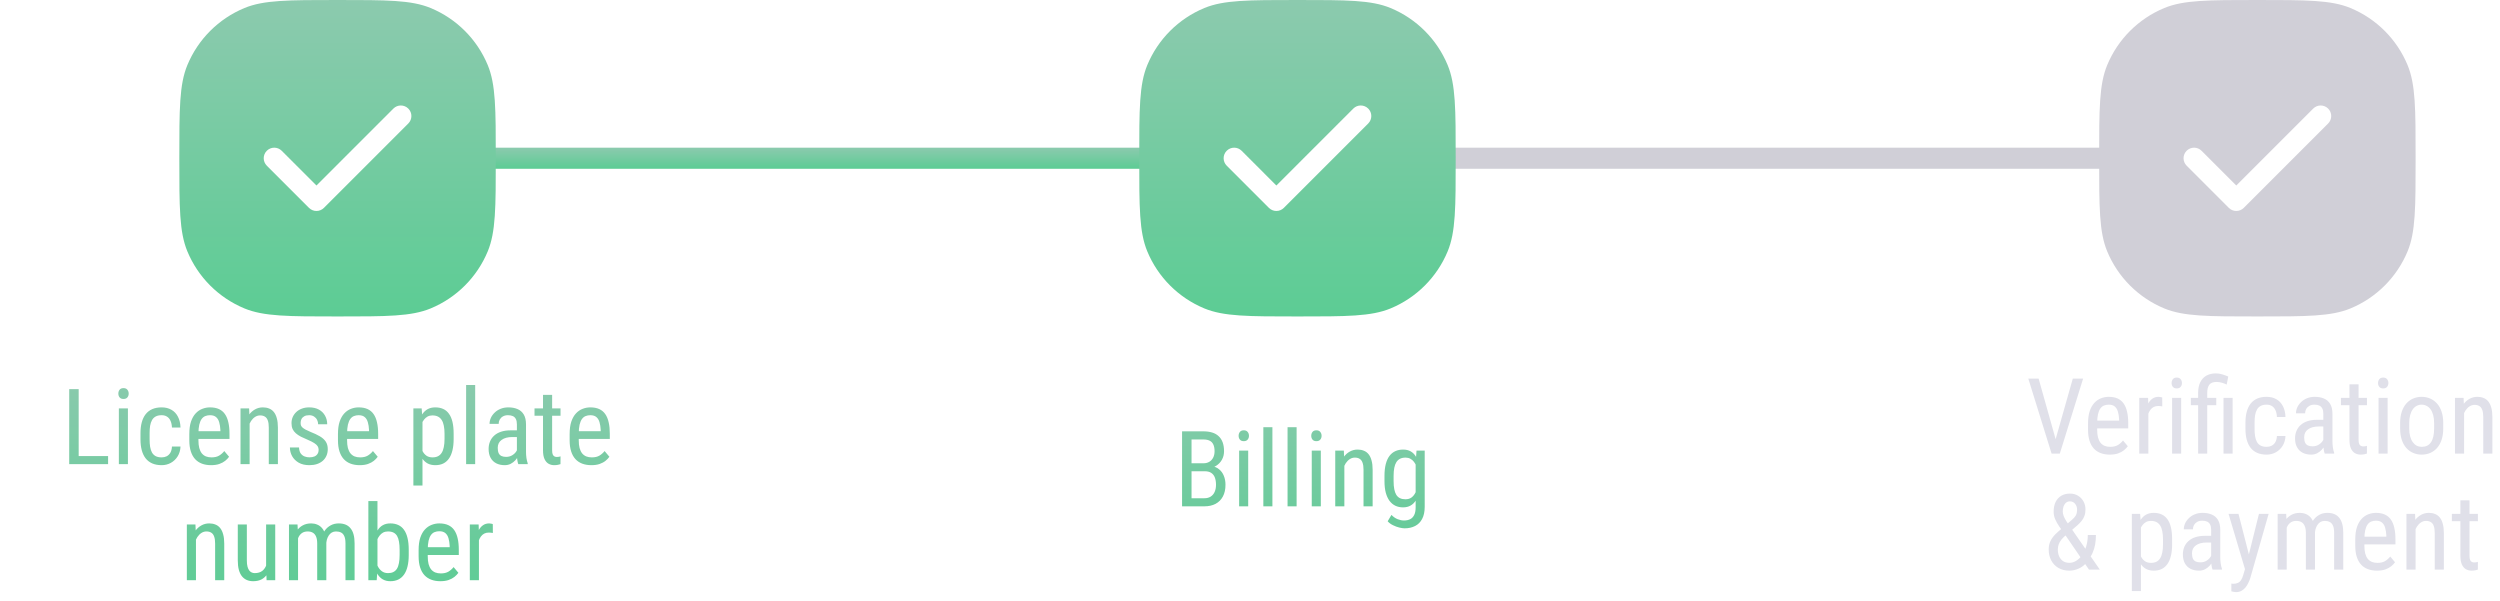 <svg width="237" height="57" viewBox="0 0 237 57" fill="none" xmlns="http://www.w3.org/2000/svg">
<path d="M10.247 43.233V44H7.298L7.298 43.233H10.247ZM7.459 36.891L7.459 44H6.561L6.561 36.891H7.459ZM12.127 38.717L12.127 44H11.268L11.268 38.717H12.127ZM11.219 37.315C11.219 37.169 11.259 37.045 11.341 36.944C11.422 36.843 11.544 36.793 11.707 36.793C11.87 36.793 11.992 36.843 12.073 36.944C12.158 37.045 12.2 37.169 12.2 37.315C12.2 37.455 12.158 37.576 12.073 37.677C11.992 37.774 11.87 37.823 11.707 37.823C11.544 37.823 11.422 37.774 11.341 37.677C11.259 37.576 11.219 37.455 11.219 37.315ZM15.325 43.36C15.498 43.36 15.654 43.326 15.794 43.258C15.937 43.186 16.054 43.075 16.145 42.926C16.237 42.773 16.289 42.574 16.302 42.33H17.112C17.099 42.682 17.01 42.991 16.844 43.258C16.681 43.522 16.466 43.728 16.199 43.878C15.935 44.024 15.644 44.098 15.325 44.098C14.983 44.098 14.685 44.042 14.432 43.932C14.181 43.821 13.973 43.661 13.807 43.453C13.644 43.242 13.522 42.986 13.44 42.687C13.359 42.384 13.318 42.04 13.318 41.656V41.06C13.318 40.676 13.359 40.335 13.44 40.035C13.522 39.732 13.644 39.477 13.807 39.269C13.973 39.057 14.181 38.896 14.432 38.785C14.685 38.675 14.983 38.619 15.325 38.619C15.683 38.619 15.992 38.696 16.253 38.849C16.517 38.998 16.722 39.217 16.868 39.503C17.018 39.786 17.099 40.13 17.112 40.533H16.302C16.289 40.273 16.241 40.056 16.16 39.884C16.079 39.708 15.968 39.578 15.828 39.493C15.688 39.405 15.521 39.361 15.325 39.361C15.097 39.361 14.909 39.402 14.759 39.483C14.612 39.562 14.497 39.675 14.412 39.825C14.328 39.975 14.267 40.154 14.231 40.362C14.199 40.571 14.183 40.803 14.183 41.06V41.656C14.183 41.913 14.199 42.148 14.231 42.359C14.267 42.568 14.326 42.747 14.407 42.897C14.492 43.046 14.609 43.162 14.759 43.243C14.909 43.321 15.097 43.36 15.325 43.36ZM20.003 44.098C19.687 44.098 19.402 44.05 19.148 43.956C18.895 43.862 18.678 43.718 18.499 43.526C18.32 43.331 18.183 43.085 18.089 42.789C17.994 42.493 17.947 42.143 17.947 41.739V41.144C17.947 40.678 18.001 40.284 18.108 39.962C18.219 39.64 18.367 39.381 18.553 39.185C18.738 38.987 18.948 38.844 19.183 38.756C19.417 38.665 19.658 38.619 19.905 38.619C20.237 38.619 20.52 38.673 20.755 38.78C20.989 38.888 21.18 39.047 21.326 39.259C21.473 39.47 21.58 39.731 21.648 40.04C21.72 40.349 21.756 40.706 21.756 41.109V41.612H18.455V40.875H20.892V40.753C20.879 40.48 20.841 40.239 20.779 40.03C20.721 39.822 20.623 39.659 20.486 39.542C20.35 39.422 20.156 39.361 19.905 39.361C19.746 39.361 19.598 39.389 19.461 39.444C19.328 39.496 19.212 39.589 19.114 39.723C19.02 39.853 18.945 40.033 18.89 40.265C18.838 40.496 18.811 40.789 18.811 41.144V41.739C18.811 42.023 18.838 42.267 18.89 42.472C18.945 42.673 19.025 42.841 19.129 42.975C19.236 43.105 19.366 43.203 19.52 43.268C19.676 43.329 19.853 43.36 20.052 43.36C20.341 43.36 20.581 43.305 20.77 43.194C20.958 43.08 21.123 42.935 21.263 42.76L21.717 43.302C21.622 43.435 21.499 43.564 21.346 43.688C21.196 43.808 21.01 43.907 20.789 43.985C20.571 44.06 20.309 44.098 20.003 44.098ZM23.665 39.845V44H22.801V38.717L23.616 38.717L23.665 39.845ZM23.455 41.158L23.104 41.144C23.1 40.782 23.141 40.449 23.226 40.143C23.314 39.833 23.437 39.565 23.597 39.337C23.759 39.109 23.953 38.933 24.178 38.81C24.402 38.683 24.651 38.619 24.925 38.619C25.14 38.619 25.335 38.655 25.511 38.727C25.686 38.795 25.836 38.906 25.96 39.059C26.084 39.212 26.178 39.41 26.243 39.654C26.311 39.895 26.346 40.19 26.346 40.538V44H25.481V40.528C25.481 40.252 25.451 40.03 25.389 39.864C25.33 39.695 25.239 39.573 25.115 39.498C24.995 39.42 24.842 39.381 24.656 39.381C24.487 39.381 24.329 39.428 24.183 39.523C24.036 39.617 23.908 39.747 23.797 39.913C23.689 40.079 23.605 40.27 23.543 40.484C23.484 40.696 23.455 40.921 23.455 41.158ZM30.208 42.648C30.208 42.514 30.175 42.397 30.11 42.296C30.045 42.195 29.938 42.097 29.788 42.003C29.642 41.908 29.443 41.808 29.192 41.7C28.948 41.599 28.729 41.5 28.533 41.402C28.341 41.301 28.178 41.192 28.045 41.075C27.912 40.958 27.809 40.823 27.737 40.67C27.669 40.514 27.635 40.33 27.635 40.118C27.635 39.907 27.674 39.711 27.752 39.532C27.833 39.35 27.947 39.19 28.094 39.054C28.24 38.917 28.416 38.811 28.621 38.736C28.826 38.658 29.056 38.619 29.31 38.619C29.671 38.619 29.979 38.689 30.232 38.829C30.486 38.969 30.68 39.161 30.814 39.405C30.95 39.646 31.019 39.918 31.019 40.221H30.159C30.159 40.074 30.127 39.936 30.061 39.806C29.996 39.675 29.9 39.57 29.773 39.488C29.646 39.404 29.492 39.361 29.31 39.361C29.117 39.361 28.961 39.395 28.841 39.464C28.72 39.532 28.633 39.622 28.577 39.732C28.525 39.84 28.499 39.959 28.499 40.089C28.499 40.187 28.512 40.271 28.538 40.343C28.567 40.411 28.616 40.476 28.685 40.538C28.753 40.597 28.846 40.658 28.963 40.724C29.083 40.785 29.236 40.857 29.422 40.938C29.78 41.078 30.081 41.22 30.325 41.363C30.569 41.507 30.755 41.674 30.882 41.866C31.009 42.058 31.072 42.296 31.072 42.579C31.072 42.81 31.03 43.02 30.945 43.209C30.864 43.395 30.747 43.554 30.594 43.688C30.441 43.821 30.257 43.923 30.042 43.995C29.83 44.063 29.593 44.098 29.329 44.098C28.932 44.098 28.595 44.02 28.318 43.863C28.045 43.704 27.837 43.497 27.693 43.243C27.553 42.986 27.483 42.711 27.483 42.418H28.348C28.357 42.665 28.413 42.857 28.514 42.994C28.618 43.131 28.743 43.225 28.89 43.277C29.036 43.329 29.183 43.355 29.329 43.355C29.521 43.355 29.682 43.328 29.812 43.273C29.943 43.214 30.04 43.131 30.105 43.023C30.174 42.916 30.208 42.791 30.208 42.648ZM34.095 44.098C33.779 44.098 33.494 44.05 33.24 43.956C32.986 43.862 32.77 43.718 32.591 43.526C32.412 43.331 32.275 43.085 32.181 42.789C32.086 42.493 32.039 42.143 32.039 41.739V41.144C32.039 40.678 32.093 40.284 32.2 39.962C32.311 39.64 32.459 39.381 32.645 39.185C32.83 38.987 33.04 38.844 33.274 38.756C33.509 38.665 33.75 38.619 33.997 38.619C34.329 38.619 34.612 38.673 34.847 38.78C35.081 38.888 35.272 39.047 35.418 39.259C35.565 39.47 35.672 39.731 35.74 40.04C35.812 40.349 35.848 40.706 35.848 41.109V41.612H32.547V40.875H34.983V40.753C34.97 40.48 34.933 40.239 34.871 40.03C34.812 39.822 34.715 39.659 34.578 39.542C34.441 39.422 34.248 39.361 33.997 39.361C33.838 39.361 33.69 39.389 33.553 39.444C33.419 39.496 33.304 39.589 33.206 39.723C33.112 39.853 33.037 40.033 32.981 40.265C32.929 40.496 32.903 40.789 32.903 41.144V41.739C32.903 42.023 32.929 42.267 32.981 42.472C33.037 42.673 33.117 42.841 33.221 42.975C33.328 43.105 33.458 43.203 33.611 43.268C33.768 43.329 33.945 43.36 34.144 43.36C34.433 43.36 34.672 43.305 34.861 43.194C35.05 43.08 35.215 42.935 35.355 42.76L35.809 43.302C35.714 43.435 35.59 43.564 35.438 43.688C35.288 43.808 35.102 43.907 34.881 43.985C34.663 44.06 34.401 44.098 34.095 44.098ZM40.052 39.732V46.031H39.188V38.717H39.974L40.052 39.732ZM43.006 41.119V41.612C43.006 42.029 42.967 42.394 42.889 42.706C42.814 43.015 42.702 43.274 42.552 43.482C42.405 43.688 42.225 43.842 42.01 43.946C41.795 44.047 41.549 44.098 41.273 44.098C40.996 44.098 40.755 44.046 40.55 43.941C40.348 43.834 40.177 43.679 40.037 43.477C39.9 43.276 39.791 43.033 39.71 42.75C39.632 42.464 39.578 42.143 39.549 41.788V41.036C39.578 40.662 39.632 40.327 39.71 40.03C39.788 39.731 39.895 39.477 40.032 39.269C40.172 39.057 40.343 38.896 40.545 38.785C40.75 38.675 40.989 38.619 41.263 38.619C41.546 38.619 41.795 38.668 42.01 38.766C42.228 38.863 42.41 39.015 42.557 39.22C42.706 39.422 42.819 39.68 42.894 39.996C42.968 40.309 43.006 40.683 43.006 41.119ZM42.142 41.612V41.119C42.142 40.826 42.119 40.571 42.073 40.352C42.031 40.134 41.963 39.954 41.868 39.81C41.774 39.667 41.655 39.56 41.512 39.488C41.368 39.417 41.196 39.381 40.994 39.381C40.822 39.381 40.669 39.417 40.535 39.488C40.405 39.56 40.293 39.658 40.198 39.781C40.104 39.902 40.026 40.04 39.964 40.196C39.902 40.349 39.856 40.509 39.827 40.675V42.154C39.883 42.363 39.956 42.56 40.047 42.745C40.138 42.927 40.26 43.075 40.413 43.19C40.569 43.303 40.766 43.36 41.004 43.36C41.203 43.36 41.373 43.325 41.517 43.253C41.66 43.181 41.777 43.074 41.868 42.931C41.963 42.784 42.031 42.602 42.073 42.384C42.119 42.162 42.142 41.905 42.142 41.612ZM45.047 36.5V44H44.188V36.5H45.047ZM49.002 43.097V40.23C49.002 40.022 48.969 39.855 48.904 39.727C48.842 39.601 48.748 39.508 48.621 39.449C48.497 39.391 48.341 39.361 48.152 39.361C47.97 39.361 47.812 39.399 47.679 39.474C47.548 39.548 47.448 39.648 47.376 39.772C47.308 39.895 47.273 40.032 47.273 40.182H46.409C46.409 39.993 46.45 39.806 46.531 39.62C46.616 39.435 46.736 39.267 46.893 39.117C47.049 38.964 47.236 38.844 47.454 38.756C47.675 38.665 47.923 38.619 48.196 38.619C48.522 38.619 48.81 38.673 49.06 38.78C49.311 38.884 49.508 39.055 49.651 39.293C49.795 39.531 49.866 39.846 49.866 40.24V42.848C49.866 43.023 49.879 43.211 49.905 43.409C49.935 43.608 49.975 43.779 50.027 43.922V44H49.134C49.092 43.896 49.059 43.758 49.036 43.585C49.013 43.409 49.002 43.246 49.002 43.097ZM49.139 40.797L49.148 41.432H48.548C48.343 41.432 48.156 41.454 47.986 41.5C47.82 41.546 47.677 41.612 47.557 41.7C47.436 41.785 47.343 41.891 47.278 42.018C47.217 42.145 47.185 42.289 47.185 42.452C47.185 42.664 47.215 42.833 47.273 42.96C47.332 43.084 47.42 43.173 47.537 43.228C47.654 43.284 47.802 43.312 47.981 43.312C48.2 43.312 48.392 43.261 48.558 43.16C48.724 43.059 48.852 42.937 48.943 42.794C49.038 42.651 49.082 42.517 49.075 42.394L49.266 42.799C49.253 42.926 49.21 43.064 49.139 43.214C49.07 43.36 48.974 43.502 48.851 43.639C48.727 43.772 48.58 43.883 48.411 43.971C48.245 44.055 48.058 44.098 47.85 44.098C47.544 44.098 47.275 44.039 47.044 43.922C46.816 43.805 46.639 43.632 46.512 43.404C46.385 43.176 46.321 42.895 46.321 42.56C46.321 42.306 46.365 42.071 46.453 41.856C46.541 41.642 46.671 41.456 46.844 41.3C47.016 41.14 47.233 41.017 47.493 40.929C47.757 40.841 48.061 40.797 48.406 40.797H49.139ZM53.138 38.717V39.41H50.672V38.717H53.138ZM51.477 37.433H52.342V42.691C52.342 42.87 52.363 43.005 52.405 43.097C52.451 43.188 52.508 43.248 52.576 43.277C52.645 43.307 52.718 43.321 52.796 43.321C52.855 43.321 52.92 43.315 52.991 43.302C53.063 43.285 53.112 43.273 53.138 43.263L53.133 44C53.074 44.023 52.996 44.044 52.898 44.063C52.801 44.086 52.677 44.098 52.527 44.098C52.342 44.098 52.169 44.054 52.01 43.966C51.85 43.878 51.722 43.731 51.624 43.526C51.526 43.318 51.477 43.038 51.477 42.687V37.433ZM56.058 44.098C55.742 44.098 55.457 44.05 55.203 43.956C54.949 43.862 54.733 43.718 54.554 43.526C54.375 43.331 54.238 43.085 54.144 42.789C54.049 42.493 54.002 42.143 54.002 41.739V41.144C54.002 40.678 54.056 40.284 54.163 39.962C54.274 39.64 54.422 39.381 54.607 39.185C54.793 38.987 55.003 38.844 55.237 38.756C55.472 38.665 55.713 38.619 55.96 38.619C56.292 38.619 56.575 38.673 56.81 38.78C57.044 38.888 57.234 39.047 57.381 39.259C57.527 39.47 57.635 39.731 57.703 40.04C57.775 40.349 57.81 40.706 57.81 41.109V41.612H54.51V40.875H56.946V40.753C56.933 40.48 56.896 40.239 56.834 40.03C56.775 39.822 56.678 39.659 56.541 39.542C56.404 39.422 56.211 39.361 55.96 39.361C55.8 39.361 55.652 39.389 55.516 39.444C55.382 39.496 55.267 39.589 55.169 39.723C55.075 39.853 55 40.033 54.944 40.265C54.892 40.496 54.866 40.789 54.866 41.144V41.739C54.866 42.023 54.892 42.267 54.944 42.472C55 42.673 55.079 42.841 55.184 42.975C55.291 43.105 55.421 43.203 55.574 43.268C55.73 43.329 55.908 43.36 56.106 43.36C56.396 43.36 56.635 43.305 56.824 43.194C57.013 43.08 57.177 42.935 57.317 42.76L57.772 43.302C57.677 43.435 57.553 43.564 57.4 43.688C57.251 43.808 57.065 43.907 56.844 43.985C56.626 44.06 56.364 44.098 56.058 44.098ZM18.577 50.845V55H17.713V49.717H18.528L18.577 50.845ZM18.367 52.158L18.016 52.144C18.012 51.782 18.053 51.449 18.138 51.143C18.226 50.833 18.349 50.565 18.509 50.337C18.672 50.109 18.865 49.933 19.09 49.81C19.314 49.683 19.564 49.619 19.837 49.619C20.052 49.619 20.247 49.655 20.423 49.727C20.599 49.795 20.748 49.906 20.872 50.059C20.996 50.212 21.09 50.41 21.155 50.654C21.224 50.895 21.258 51.19 21.258 51.538V55H20.394V51.528C20.394 51.252 20.363 51.03 20.301 50.864C20.242 50.695 20.151 50.573 20.027 50.498C19.907 50.42 19.754 50.381 19.568 50.381C19.399 50.381 19.241 50.428 19.095 50.523C18.948 50.617 18.82 50.747 18.709 50.913C18.602 51.079 18.517 51.27 18.455 51.484C18.396 51.696 18.367 51.921 18.367 52.158ZM25.227 53.779V49.717H26.092V55H25.271L25.227 53.779ZM25.389 52.666L25.73 52.656C25.73 53.008 25.7 53.333 25.638 53.633C25.579 53.929 25.481 54.186 25.345 54.404C25.211 54.622 25.034 54.793 24.812 54.917C24.591 55.037 24.319 55.098 23.997 55.098C23.779 55.098 23.58 55.06 23.401 54.985C23.226 54.91 23.073 54.795 22.942 54.639C22.815 54.482 22.716 54.279 22.645 54.028C22.576 53.778 22.542 53.477 22.542 53.125V49.717H23.401V53.135C23.401 53.372 23.422 53.569 23.465 53.726C23.507 53.879 23.564 54.001 23.636 54.092C23.707 54.18 23.787 54.242 23.875 54.277C23.963 54.313 24.052 54.331 24.144 54.331C24.45 54.331 24.694 54.258 24.876 54.111C25.058 53.962 25.189 53.761 25.267 53.511C25.348 53.257 25.389 52.975 25.389 52.666ZM28.255 50.767V55H27.395V49.717L28.206 49.717L28.255 50.767ZM28.079 52.158L27.679 52.144C27.675 51.782 27.711 51.449 27.786 51.143C27.861 50.833 27.973 50.565 28.123 50.337C28.276 50.109 28.466 49.933 28.694 49.81C28.925 49.683 29.194 49.619 29.5 49.619C29.702 49.619 29.889 49.655 30.061 49.727C30.237 49.795 30.39 49.904 30.52 50.054C30.651 50.203 30.752 50.395 30.823 50.63C30.898 50.864 30.936 51.148 30.936 51.48V55H30.071V51.523C30.071 51.247 30.034 51.025 29.959 50.859C29.887 50.693 29.785 50.573 29.651 50.498C29.518 50.42 29.358 50.381 29.173 50.381C28.961 50.381 28.784 50.428 28.641 50.523C28.501 50.617 28.388 50.747 28.304 50.913C28.222 51.079 28.164 51.27 28.128 51.484C28.095 51.696 28.079 51.921 28.079 52.158ZM30.926 51.66L30.35 51.846C30.346 51.556 30.382 51.278 30.457 51.011C30.532 50.744 30.643 50.506 30.789 50.298C30.939 50.09 31.124 49.925 31.346 49.805C31.567 49.681 31.824 49.619 32.117 49.619C32.358 49.619 32.571 49.657 32.757 49.731C32.942 49.806 33.099 49.922 33.226 50.078C33.356 50.231 33.453 50.428 33.519 50.669C33.584 50.91 33.616 51.196 33.616 51.528V55L32.752 55V51.519C32.752 51.222 32.715 50.993 32.64 50.83C32.568 50.664 32.465 50.548 32.332 50.483C32.199 50.415 32.039 50.381 31.854 50.381C31.704 50.381 31.57 50.415 31.453 50.483C31.339 50.552 31.243 50.646 31.165 50.767C31.087 50.884 31.027 51.019 30.984 51.172C30.945 51.325 30.926 51.488 30.926 51.66ZM34.92 47.5H35.784V53.975L35.711 55H34.92V47.5ZM38.748 52.119V52.612C38.748 53.029 38.709 53.394 38.631 53.706C38.556 54.015 38.444 54.274 38.294 54.482C38.144 54.688 37.962 54.842 37.747 54.946C37.532 55.047 37.286 55.098 37.01 55.098C36.736 55.098 36.5 55.042 36.302 54.932C36.103 54.821 35.937 54.661 35.804 54.453C35.67 54.245 35.565 53.992 35.486 53.696C35.411 53.4 35.359 53.066 35.33 52.695V52.036C35.359 51.662 35.411 51.327 35.486 51.03C35.561 50.731 35.665 50.477 35.799 50.269C35.932 50.057 36.098 49.896 36.297 49.785C36.495 49.675 36.731 49.619 37.005 49.619C37.285 49.619 37.532 49.668 37.747 49.766C37.965 49.863 38.148 50.015 38.294 50.22C38.444 50.422 38.556 50.68 38.631 50.996C38.709 51.309 38.748 51.683 38.748 52.119ZM37.884 52.612V52.119C37.884 51.826 37.864 51.571 37.825 51.352C37.789 51.134 37.729 50.954 37.645 50.81C37.56 50.667 37.446 50.56 37.303 50.488C37.163 50.417 36.989 50.381 36.78 50.381C36.605 50.381 36.45 50.417 36.316 50.488C36.186 50.56 36.074 50.658 35.98 50.781C35.885 50.902 35.807 51.04 35.745 51.196C35.683 51.349 35.638 51.509 35.608 51.675V53.062C35.651 53.273 35.717 53.477 35.809 53.672C35.903 53.864 36.03 54.022 36.19 54.145C36.349 54.269 36.547 54.331 36.785 54.331C36.984 54.331 37.151 54.297 37.288 54.228C37.428 54.16 37.542 54.056 37.63 53.916C37.718 53.773 37.781 53.594 37.82 53.379C37.863 53.161 37.884 52.905 37.884 52.612ZM41.741 55.098C41.425 55.098 41.141 55.05 40.887 54.956C40.633 54.862 40.416 54.718 40.237 54.526C40.058 54.331 39.922 54.085 39.827 53.789C39.733 53.493 39.685 53.143 39.685 52.739V52.144C39.685 51.678 39.739 51.284 39.847 50.962C39.957 50.64 40.105 50.381 40.291 50.185C40.477 49.987 40.687 49.844 40.921 49.756C41.155 49.665 41.396 49.619 41.644 49.619C41.976 49.619 42.259 49.673 42.493 49.78C42.727 49.888 42.918 50.047 43.065 50.259C43.211 50.47 43.318 50.731 43.387 51.04C43.458 51.349 43.494 51.706 43.494 52.109V52.612H40.193V51.875H42.63V51.753C42.617 51.48 42.579 51.239 42.518 51.03C42.459 50.822 42.361 50.659 42.225 50.542C42.088 50.422 41.894 50.361 41.644 50.361C41.484 50.361 41.336 50.389 41.199 50.444C41.066 50.496 40.95 50.589 40.852 50.723C40.758 50.853 40.683 51.033 40.628 51.265C40.576 51.496 40.55 51.789 40.55 52.144V52.739C40.55 53.023 40.576 53.267 40.628 53.472C40.683 53.673 40.763 53.841 40.867 53.975C40.975 54.105 41.105 54.203 41.258 54.268C41.414 54.329 41.592 54.36 41.79 54.36C42.08 54.36 42.319 54.305 42.508 54.194C42.697 54.08 42.861 53.935 43.001 53.76L43.455 54.302C43.361 54.435 43.237 54.564 43.084 54.688C42.934 54.808 42.749 54.907 42.527 54.985C42.309 55.06 42.047 55.098 41.741 55.098ZM45.403 50.547V55H44.539V49.717H45.374L45.403 50.547ZM46.717 49.688L46.722 50.527C46.65 50.511 46.585 50.501 46.526 50.498C46.471 50.492 46.406 50.488 46.331 50.488C46.168 50.488 46.025 50.521 45.901 50.586C45.781 50.651 45.677 50.742 45.589 50.859C45.501 50.977 45.431 51.117 45.379 51.279C45.327 51.439 45.291 51.615 45.272 51.807L45.047 51.953C45.047 51.634 45.071 51.335 45.12 51.055C45.172 50.775 45.252 50.527 45.359 50.312C45.467 50.094 45.603 49.925 45.77 49.805C45.939 49.681 46.141 49.619 46.375 49.619C46.427 49.619 46.491 49.627 46.565 49.644C46.644 49.657 46.694 49.671 46.717 49.688Z" fill="url(#paint0_linear_363_1656)"/>
<path d="M114.213 44.675H112.768L112.758 43.918H114.101C114.302 43.918 114.481 43.872 114.638 43.781C114.794 43.69 114.916 43.56 115.004 43.391C115.095 43.218 115.141 43.013 115.141 42.775C115.141 42.515 115.102 42.303 115.023 42.141C114.949 41.975 114.833 41.854 114.677 41.779C114.524 41.701 114.328 41.662 114.091 41.662H112.958V48H112.06V40.891H114.091C114.397 40.891 114.67 40.928 114.911 41.003C115.152 41.075 115.355 41.188 115.521 41.345C115.691 41.498 115.819 41.693 115.907 41.931C115.995 42.168 116.039 42.453 116.039 42.785C116.039 43.078 115.972 43.343 115.839 43.581C115.709 43.815 115.526 44.008 115.292 44.157C115.058 44.307 114.787 44.403 114.481 44.445L114.213 44.675ZM114.179 48H112.396L112.919 47.233H114.179C114.413 47.233 114.612 47.181 114.774 47.077C114.937 46.973 115.061 46.827 115.146 46.638C115.233 46.446 115.277 46.219 115.277 45.959C115.277 45.695 115.242 45.467 115.17 45.275C115.098 45.083 114.984 44.935 114.828 44.831C114.672 44.727 114.467 44.675 114.213 44.675H113.056L113.065 43.918H114.628L114.828 44.191C115.121 44.221 115.367 44.318 115.565 44.484C115.767 44.647 115.919 44.855 116.02 45.109C116.124 45.363 116.176 45.643 116.176 45.949C116.176 46.392 116.093 46.766 115.927 47.072C115.764 47.375 115.533 47.606 115.233 47.766C114.934 47.922 114.582 48 114.179 48ZM118.329 42.717V48H117.47V42.717H118.329ZM117.421 41.315C117.421 41.169 117.462 41.045 117.543 40.944C117.624 40.843 117.746 40.793 117.909 40.793C118.072 40.793 118.194 40.843 118.275 40.944C118.36 41.045 118.402 41.169 118.402 41.315C118.402 41.455 118.36 41.576 118.275 41.677C118.194 41.774 118.072 41.823 117.909 41.823C117.746 41.823 117.624 41.774 117.543 41.677C117.462 41.576 117.421 41.455 117.421 41.315ZM120.624 40.5V48H119.765V40.5H120.624ZM122.919 40.5V48H122.06V40.5H122.919ZM125.214 42.717V48H124.354V42.717H125.214ZM124.306 41.315C124.306 41.169 124.346 41.045 124.428 40.944C124.509 40.843 124.631 40.793 124.794 40.793C124.957 40.793 125.079 40.843 125.16 40.944C125.245 41.045 125.287 41.169 125.287 41.315C125.287 41.455 125.245 41.576 125.16 41.677C125.079 41.774 124.957 41.823 124.794 41.823C124.631 41.823 124.509 41.774 124.428 41.677C124.346 41.576 124.306 41.455 124.306 41.315ZM127.445 43.845V48H126.581V42.717H127.396L127.445 43.845ZM127.235 45.158L126.884 45.144C126.881 44.782 126.921 44.449 127.006 44.143C127.094 43.833 127.217 43.565 127.377 43.337C127.54 43.109 127.733 42.933 127.958 42.81C128.183 42.683 128.432 42.619 128.705 42.619C128.92 42.619 129.115 42.655 129.291 42.727C129.467 42.795 129.617 42.906 129.74 43.059C129.864 43.212 129.958 43.41 130.023 43.654C130.092 43.895 130.126 44.19 130.126 44.538V48H129.262V44.528C129.262 44.252 129.231 44.03 129.169 43.864C129.11 43.695 129.019 43.573 128.896 43.498C128.775 43.42 128.622 43.381 128.437 43.381C128.267 43.381 128.109 43.428 127.963 43.523C127.816 43.617 127.688 43.747 127.577 43.913C127.47 44.079 127.385 44.27 127.323 44.484C127.265 44.696 127.235 44.921 127.235 45.158ZM134.286 42.717H135.062V48.044C135.062 48.509 134.981 48.894 134.818 49.196C134.659 49.499 134.436 49.722 134.149 49.865C133.863 50.012 133.533 50.085 133.158 50.085C133.025 50.085 132.857 50.06 132.655 50.012C132.453 49.963 132.252 49.888 132.05 49.787C131.848 49.69 131.682 49.566 131.552 49.416L131.908 48.815C132.094 49.004 132.291 49.139 132.499 49.221C132.707 49.302 132.906 49.343 133.095 49.343C133.319 49.343 133.515 49.302 133.681 49.221C133.847 49.139 133.975 49.006 134.066 48.82C134.158 48.638 134.203 48.394 134.203 48.088V43.879L134.286 42.717ZM131.249 45.612V45.119C131.249 44.683 131.29 44.309 131.371 43.996C131.452 43.68 131.57 43.422 131.723 43.22C131.879 43.015 132.066 42.863 132.284 42.766C132.502 42.668 132.746 42.619 133.017 42.619C133.29 42.619 133.526 42.675 133.725 42.785C133.923 42.896 134.088 43.057 134.218 43.269C134.351 43.477 134.455 43.731 134.53 44.03C134.608 44.327 134.662 44.662 134.691 45.036V45.695C134.662 46.066 134.608 46.4 134.53 46.696C134.455 46.992 134.35 47.245 134.213 47.453C134.079 47.661 133.913 47.821 133.715 47.932C133.516 48.042 133.28 48.098 133.007 48.098C132.74 48.098 132.499 48.047 132.284 47.946C132.069 47.842 131.884 47.688 131.728 47.482C131.575 47.274 131.456 47.015 131.371 46.706C131.29 46.394 131.249 46.029 131.249 45.612ZM132.113 45.119V45.612C132.113 45.905 132.134 46.161 132.177 46.379C132.219 46.594 132.284 46.773 132.372 46.916C132.463 47.056 132.579 47.16 132.719 47.228C132.862 47.297 133.033 47.331 133.231 47.331C133.472 47.331 133.669 47.273 133.822 47.155C133.975 47.038 134.097 46.883 134.188 46.691C134.283 46.496 134.358 46.286 134.413 46.062V44.675C134.381 44.509 134.333 44.349 134.271 44.196C134.213 44.04 134.136 43.902 134.042 43.781C133.948 43.658 133.834 43.56 133.7 43.488C133.57 43.417 133.417 43.381 133.241 43.381C133.043 43.381 132.872 43.417 132.729 43.488C132.585 43.56 132.468 43.667 132.377 43.81C132.286 43.954 132.219 44.134 132.177 44.352C132.134 44.571 132.113 44.826 132.113 45.119Z" fill="url(#paint1_linear_363_1656)"/>
<path d="M194.793 41.921L196.502 35.891H197.479L195.271 43H194.583L194.793 41.921ZM193.26 35.891L194.954 41.921L195.179 43H194.49L192.283 35.891H193.26ZM200.003 43.098C199.687 43.098 199.402 43.05 199.148 42.956C198.895 42.862 198.678 42.718 198.499 42.526C198.32 42.331 198.183 42.085 198.089 41.789C197.994 41.493 197.947 41.143 197.947 40.739V40.144C197.947 39.678 198.001 39.284 198.108 38.962C198.219 38.64 198.367 38.381 198.553 38.185C198.738 37.987 198.948 37.844 199.183 37.756C199.417 37.665 199.658 37.619 199.905 37.619C200.237 37.619 200.521 37.673 200.755 37.78C200.989 37.888 201.18 38.047 201.326 38.259C201.473 38.47 201.58 38.731 201.648 39.04C201.72 39.349 201.756 39.706 201.756 40.109V40.612H198.455V39.875H200.892V39.753C200.879 39.48 200.841 39.239 200.779 39.03C200.721 38.822 200.623 38.659 200.486 38.542C200.35 38.422 200.156 38.361 199.905 38.361C199.746 38.361 199.598 38.389 199.461 38.444C199.327 38.496 199.212 38.589 199.114 38.723C199.02 38.853 198.945 39.033 198.89 39.265C198.838 39.496 198.812 39.789 198.812 40.144V40.739C198.812 41.023 198.838 41.267 198.89 41.472C198.945 41.673 199.025 41.841 199.129 41.975C199.236 42.105 199.367 42.203 199.52 42.268C199.676 42.329 199.853 42.36 200.052 42.36C200.341 42.36 200.581 42.305 200.77 42.194C200.958 42.08 201.123 41.935 201.263 41.76L201.717 42.302C201.622 42.435 201.499 42.564 201.346 42.688C201.196 42.808 201.01 42.907 200.789 42.985C200.571 43.06 200.309 43.098 200.003 43.098ZM203.665 38.547V43H202.801V37.717H203.636L203.665 38.547ZM204.979 37.688L204.983 38.527C204.912 38.511 204.847 38.501 204.788 38.498C204.733 38.492 204.668 38.488 204.593 38.488C204.43 38.488 204.287 38.521 204.163 38.586C204.043 38.651 203.938 38.742 203.851 38.859C203.763 38.977 203.693 39.117 203.641 39.279C203.589 39.439 203.553 39.615 203.533 39.807L203.309 39.953C203.309 39.634 203.333 39.335 203.382 39.055C203.434 38.775 203.514 38.527 203.621 38.312C203.729 38.094 203.865 37.925 204.031 37.805C204.201 37.681 204.402 37.619 204.637 37.619C204.689 37.619 204.752 37.627 204.827 37.644C204.905 37.657 204.956 37.671 204.979 37.688ZM206.775 37.717V43H205.916V37.717H206.775ZM205.867 36.315C205.867 36.169 205.908 36.045 205.989 35.944C206.071 35.843 206.193 35.793 206.355 35.793C206.518 35.793 206.64 35.843 206.722 35.944C206.806 36.045 206.849 36.169 206.849 36.315C206.849 36.455 206.806 36.576 206.722 36.677C206.64 36.774 206.518 36.823 206.355 36.823C206.193 36.823 206.071 36.774 205.989 36.677C205.908 36.576 205.867 36.455 205.867 36.315ZM209.246 43H208.382V37.258C208.382 36.857 208.449 36.519 208.582 36.242C208.719 35.965 208.912 35.755 209.163 35.612C209.417 35.469 209.716 35.398 210.062 35.398C210.267 35.398 210.464 35.427 210.652 35.485C210.841 35.541 211.036 35.611 211.238 35.695L211.092 36.457C210.975 36.398 210.831 36.343 210.662 36.291C210.493 36.236 210.315 36.208 210.13 36.208C209.804 36.208 209.575 36.296 209.441 36.472C209.311 36.644 209.246 36.906 209.246 37.258V43ZM210.101 37.717V38.41H207.693V37.717H210.101ZM211.653 37.717V43H210.789V37.717H211.653ZM214.876 42.36C215.049 42.36 215.205 42.326 215.345 42.258C215.488 42.186 215.605 42.075 215.696 41.926C215.787 41.773 215.84 41.574 215.853 41.33H216.663C216.65 41.682 216.561 41.991 216.395 42.258C216.232 42.522 216.017 42.728 215.75 42.878C215.486 43.024 215.195 43.098 214.876 43.098C214.534 43.098 214.236 43.042 213.982 42.932C213.732 42.821 213.523 42.661 213.357 42.453C213.195 42.242 213.073 41.986 212.991 41.687C212.91 41.384 212.869 41.04 212.869 40.656V40.06C212.869 39.676 212.91 39.335 212.991 39.035C213.073 38.732 213.195 38.477 213.357 38.269C213.523 38.057 213.732 37.896 213.982 37.785C214.236 37.675 214.534 37.619 214.876 37.619C215.234 37.619 215.543 37.696 215.804 37.849C216.067 37.998 216.272 38.217 216.419 38.503C216.569 38.786 216.65 39.13 216.663 39.533H215.853C215.84 39.273 215.792 39.056 215.711 38.884C215.63 38.708 215.519 38.578 215.379 38.493C215.239 38.405 215.071 38.361 214.876 38.361C214.648 38.361 214.459 38.402 214.31 38.483C214.163 38.562 214.048 38.675 213.963 38.825C213.878 38.975 213.818 39.154 213.782 39.362C213.75 39.571 213.733 39.803 213.733 40.06V40.656C213.733 40.913 213.75 41.148 213.782 41.359C213.818 41.568 213.877 41.747 213.958 41.897C214.043 42.046 214.16 42.162 214.31 42.243C214.459 42.321 214.648 42.36 214.876 42.36ZM220.252 42.097V39.23C220.252 39.022 220.219 38.855 220.154 38.727C220.092 38.601 219.998 38.508 219.871 38.449C219.747 38.391 219.591 38.361 219.402 38.361C219.22 38.361 219.062 38.399 218.929 38.474C218.799 38.548 218.698 38.648 218.626 38.772C218.558 38.895 218.523 39.032 218.523 39.182H217.659C217.659 38.993 217.7 38.806 217.781 38.62C217.866 38.435 217.986 38.267 218.143 38.117C218.299 37.964 218.486 37.844 218.704 37.756C218.925 37.665 219.173 37.619 219.446 37.619C219.772 37.619 220.06 37.673 220.311 37.78C220.561 37.884 220.758 38.055 220.901 38.293C221.045 38.531 221.116 38.846 221.116 39.24V41.848C221.116 42.023 221.129 42.211 221.155 42.409C221.185 42.608 221.225 42.779 221.277 42.922V43H220.384C220.341 42.896 220.309 42.758 220.286 42.585C220.263 42.409 220.252 42.246 220.252 42.097ZM220.389 39.797L220.398 40.432H219.798C219.593 40.432 219.406 40.454 219.236 40.5C219.07 40.546 218.927 40.612 218.807 40.7C218.686 40.785 218.593 40.891 218.528 41.018C218.466 41.145 218.436 41.289 218.436 41.452C218.436 41.664 218.465 41.833 218.523 41.96C218.582 42.084 218.67 42.173 218.787 42.228C218.904 42.284 219.052 42.312 219.231 42.312C219.45 42.312 219.642 42.261 219.808 42.16C219.974 42.059 220.102 41.937 220.193 41.794C220.288 41.651 220.332 41.517 220.325 41.394L220.516 41.799C220.503 41.926 220.46 42.064 220.389 42.214C220.32 42.36 220.224 42.502 220.101 42.639C219.977 42.772 219.83 42.883 219.661 42.971C219.495 43.055 219.308 43.098 219.1 43.098C218.794 43.098 218.525 43.039 218.294 42.922C218.066 42.805 217.889 42.632 217.762 42.404C217.635 42.176 217.571 41.895 217.571 41.56C217.571 41.306 217.615 41.071 217.703 40.856C217.791 40.642 217.921 40.456 218.094 40.3C218.266 40.14 218.483 40.017 218.743 39.929C219.007 39.841 219.311 39.797 219.656 39.797H220.389ZM224.388 37.717V38.41H221.922V37.717H224.388ZM222.728 36.433H223.592V41.691C223.592 41.87 223.613 42.005 223.655 42.097C223.701 42.188 223.758 42.248 223.826 42.277C223.895 42.307 223.968 42.321 224.046 42.321C224.104 42.321 224.17 42.315 224.241 42.302C224.313 42.285 224.362 42.273 224.388 42.263L224.383 43C224.324 43.023 224.246 43.044 224.148 43.063C224.051 43.086 223.927 43.098 223.777 43.098C223.592 43.098 223.419 43.054 223.26 42.966C223.1 42.878 222.972 42.731 222.874 42.526C222.776 42.318 222.728 42.038 222.728 41.687V36.433ZM226.346 37.717V43H225.486V37.717H226.346ZM225.438 36.315C225.438 36.169 225.478 36.045 225.56 35.944C225.641 35.843 225.763 35.793 225.926 35.793C226.089 35.793 226.211 35.843 226.292 35.944C226.377 36.045 226.419 36.169 226.419 36.315C226.419 36.455 226.377 36.576 226.292 36.677C226.211 36.774 226.089 36.823 225.926 36.823C225.763 36.823 225.641 36.774 225.56 36.677C225.478 36.576 225.438 36.455 225.438 36.315ZM227.532 40.612V40.109C227.532 39.699 227.584 39.34 227.688 39.03C227.793 38.718 227.938 38.457 228.123 38.249C228.309 38.041 228.525 37.884 228.772 37.78C229.02 37.673 229.285 37.619 229.568 37.619C229.858 37.619 230.127 37.673 230.374 37.78C230.621 37.884 230.838 38.041 231.023 38.249C231.212 38.457 231.359 38.718 231.463 39.03C231.567 39.34 231.619 39.699 231.619 40.109V40.612C231.619 41.023 231.567 41.384 231.463 41.696C231.359 42.005 231.214 42.264 231.028 42.473C230.843 42.681 230.626 42.837 230.379 42.941C230.132 43.046 229.865 43.098 229.578 43.098C229.292 43.098 229.025 43.046 228.777 42.941C228.53 42.837 228.312 42.681 228.123 42.473C227.938 42.264 227.793 42.005 227.688 41.696C227.584 41.384 227.532 41.023 227.532 40.612ZM228.396 40.109V40.612C228.396 40.902 228.426 41.156 228.484 41.374C228.543 41.592 228.626 41.774 228.733 41.921C228.841 42.067 228.966 42.178 229.109 42.253C229.253 42.325 229.409 42.36 229.578 42.36C229.773 42.36 229.944 42.325 230.091 42.253C230.241 42.178 230.364 42.067 230.462 41.921C230.56 41.774 230.633 41.592 230.682 41.374C230.73 41.156 230.755 40.902 230.755 40.612V40.109C230.755 39.82 230.726 39.567 230.667 39.352C230.608 39.134 230.525 38.952 230.418 38.806C230.311 38.656 230.184 38.545 230.037 38.474C229.894 38.399 229.738 38.361 229.568 38.361C229.402 38.361 229.248 38.399 229.104 38.474C228.961 38.545 228.836 38.656 228.729 38.806C228.624 38.952 228.543 39.134 228.484 39.352C228.426 39.567 228.396 39.82 228.396 40.109ZM233.597 38.845V43H232.732V37.717H233.548L233.597 38.845ZM233.387 40.158L233.035 40.144C233.032 39.782 233.073 39.449 233.157 39.143C233.245 38.833 233.369 38.565 233.528 38.337C233.691 38.109 233.885 37.933 234.109 37.81C234.334 37.683 234.583 37.619 234.856 37.619C235.071 37.619 235.267 37.655 235.442 37.727C235.618 37.795 235.768 37.906 235.892 38.059C236.015 38.212 236.11 38.41 236.175 38.654C236.243 38.895 236.277 39.19 236.277 39.538V43H235.413V39.528C235.413 39.252 235.382 39.03 235.32 38.864C235.262 38.695 235.171 38.573 235.047 38.498C234.926 38.42 234.773 38.381 234.588 38.381C234.419 38.381 234.261 38.428 234.114 38.523C233.968 38.617 233.839 38.747 233.729 38.913C233.621 39.079 233.536 39.27 233.475 39.484C233.416 39.696 233.387 39.921 233.387 40.158ZM195.521 50.055L196.395 49.298C196.567 49.158 196.696 49.018 196.78 48.878C196.865 48.735 196.907 48.539 196.907 48.292C196.907 48.1 196.847 47.926 196.727 47.77C196.609 47.61 196.442 47.53 196.224 47.53C196.077 47.53 195.953 47.574 195.853 47.662C195.752 47.75 195.675 47.867 195.623 48.014C195.574 48.157 195.55 48.315 195.55 48.487C195.55 48.634 195.581 48.785 195.643 48.941C195.708 49.098 195.794 49.26 195.901 49.43C196.009 49.599 196.131 49.778 196.268 49.967L199.065 54H198.035L195.774 50.699C195.569 50.413 195.384 50.151 195.218 49.913C195.055 49.672 194.925 49.44 194.827 49.215C194.733 48.99 194.686 48.758 194.686 48.517C194.686 48.145 194.749 47.833 194.876 47.579C195.006 47.322 195.187 47.127 195.418 46.993C195.649 46.86 195.919 46.793 196.229 46.793C196.531 46.793 196.792 46.863 197.01 47.003C197.231 47.14 197.402 47.322 197.522 47.55C197.643 47.774 197.703 48.022 197.703 48.292C197.703 48.52 197.671 48.725 197.605 48.907C197.54 49.086 197.446 49.251 197.322 49.4C197.202 49.55 197.057 49.697 196.888 49.84L195.667 50.89C195.485 51.062 195.351 51.227 195.267 51.383C195.185 51.539 195.133 51.677 195.11 51.798C195.091 51.918 195.081 52.014 195.081 52.086C195.081 52.317 195.12 52.529 195.198 52.721C195.28 52.913 195.402 53.067 195.564 53.185C195.727 53.298 195.932 53.355 196.18 53.355C196.398 53.355 196.609 53.294 196.814 53.17C197.023 53.043 197.21 52.864 197.376 52.633C197.542 52.398 197.674 52.12 197.771 51.798C197.872 51.472 197.923 51.113 197.923 50.719H198.694C198.694 51.041 198.668 51.345 198.616 51.632C198.564 51.918 198.481 52.185 198.367 52.433C198.257 52.677 198.113 52.9 197.938 53.102C197.915 53.131 197.895 53.165 197.879 53.204C197.863 53.243 197.843 53.277 197.82 53.307C197.615 53.57 197.361 53.769 197.059 53.902C196.759 54.033 196.466 54.098 196.18 54.098C195.776 54.098 195.428 54.011 195.135 53.839C194.842 53.666 194.616 53.429 194.456 53.126C194.297 52.823 194.217 52.477 194.217 52.086C194.217 51.786 194.272 51.523 194.383 51.295C194.493 51.067 194.646 50.854 194.842 50.655C195.04 50.457 195.267 50.257 195.521 50.055ZM202.962 49.732V56.031H202.098V48.717H202.884L202.962 49.732ZM205.916 51.119V51.612C205.916 52.029 205.877 52.394 205.799 52.706C205.724 53.015 205.612 53.274 205.462 53.482C205.315 53.688 205.135 53.842 204.92 53.946C204.705 54.047 204.459 54.098 204.183 54.098C203.906 54.098 203.665 54.046 203.46 53.941C203.258 53.834 203.087 53.679 202.947 53.477C202.811 53.276 202.701 53.033 202.62 52.75C202.542 52.464 202.488 52.143 202.459 51.788V51.036C202.488 50.662 202.542 50.327 202.62 50.03C202.698 49.731 202.806 49.477 202.942 49.269C203.082 49.057 203.253 48.896 203.455 48.785C203.66 48.675 203.899 48.619 204.173 48.619C204.456 48.619 204.705 48.668 204.92 48.766C205.138 48.863 205.32 49.015 205.467 49.22C205.617 49.422 205.729 49.68 205.804 49.996C205.879 50.309 205.916 50.683 205.916 51.119ZM205.052 51.612V51.119C205.052 50.826 205.029 50.571 204.983 50.352C204.941 50.134 204.873 49.954 204.778 49.81C204.684 49.667 204.565 49.56 204.422 49.488C204.279 49.417 204.106 49.381 203.904 49.381C203.732 49.381 203.579 49.417 203.445 49.488C203.315 49.56 203.203 49.658 203.108 49.781C203.014 49.902 202.936 50.04 202.874 50.196C202.812 50.349 202.767 50.509 202.737 50.675V52.154C202.793 52.363 202.866 52.56 202.957 52.745C203.048 52.927 203.17 53.075 203.323 53.19C203.479 53.303 203.676 53.36 203.914 53.36C204.113 53.36 204.284 53.325 204.427 53.253C204.57 53.181 204.687 53.074 204.778 52.931C204.873 52.784 204.941 52.602 204.983 52.384C205.029 52.162 205.052 51.905 205.052 51.612ZM209.617 53.097V50.23C209.617 50.022 209.585 49.855 209.52 49.727C209.458 49.601 209.363 49.508 209.236 49.449C209.113 49.391 208.956 49.361 208.768 49.361C208.585 49.361 208.427 49.399 208.294 49.474C208.164 49.548 208.063 49.648 207.991 49.772C207.923 49.895 207.889 50.032 207.889 50.182H207.024C207.024 49.993 207.065 49.806 207.146 49.62C207.231 49.435 207.352 49.267 207.508 49.117C207.664 48.964 207.851 48.844 208.069 48.756C208.291 48.665 208.538 48.619 208.812 48.619C209.137 48.619 209.425 48.673 209.676 48.78C209.926 48.884 210.123 49.055 210.267 49.293C210.41 49.531 210.481 49.846 210.481 50.24V52.848C210.481 53.023 210.494 53.211 210.521 53.409C210.55 53.608 210.59 53.779 210.643 53.922V54H209.749C209.707 53.896 209.674 53.758 209.651 53.585C209.629 53.409 209.617 53.246 209.617 53.097ZM209.754 50.797L209.764 51.432H209.163C208.958 51.432 208.771 51.454 208.602 51.5C208.436 51.546 208.292 51.612 208.172 51.7C208.051 51.785 207.959 51.891 207.894 52.018C207.832 52.145 207.801 52.289 207.801 52.452C207.801 52.664 207.83 52.833 207.889 52.96C207.947 53.084 208.035 53.173 208.152 53.228C208.27 53.284 208.418 53.312 208.597 53.312C208.815 53.312 209.007 53.261 209.173 53.16C209.339 53.059 209.467 52.937 209.559 52.794C209.653 52.651 209.697 52.517 209.69 52.394L209.881 52.799C209.868 52.926 209.826 53.064 209.754 53.214C209.686 53.36 209.59 53.502 209.466 53.639C209.342 53.772 209.196 53.883 209.026 53.971C208.86 54.055 208.673 54.098 208.465 54.098C208.159 54.098 207.89 54.039 207.659 53.922C207.431 53.805 207.254 53.632 207.127 53.404C207 53.176 206.937 52.895 206.937 52.56C206.937 52.306 206.98 52.071 207.068 51.856C207.156 51.642 207.286 51.456 207.459 51.3C207.632 51.14 207.848 51.017 208.108 50.929C208.372 50.841 208.676 50.797 209.021 50.797H209.754ZM212.972 53.453L214.148 48.717H215.066L213.323 54.815C213.281 54.946 213.224 55.086 213.152 55.235C213.084 55.388 212.996 55.533 212.889 55.67C212.781 55.807 212.653 55.917 212.503 56.002C212.353 56.09 212.177 56.134 211.976 56.134C211.914 56.134 211.834 56.124 211.736 56.105C211.642 56.085 211.574 56.069 211.531 56.056V55.323C211.551 55.327 211.582 55.33 211.624 55.333C211.666 55.34 211.697 55.343 211.717 55.343C211.886 55.343 212.029 55.315 212.146 55.26C212.267 55.208 212.369 55.118 212.454 54.991C212.539 54.867 212.61 54.697 212.669 54.478L212.972 53.453ZM212.21 48.717L213.26 52.818L213.484 53.77L212.869 54.102L211.268 48.717H212.21ZM216.78 49.767V54H215.921V48.717H216.731L216.78 49.767ZM216.604 51.158L216.204 51.144C216.201 50.782 216.237 50.449 216.312 50.143C216.386 49.833 216.499 49.565 216.648 49.337C216.801 49.109 216.992 48.933 217.22 48.81C217.451 48.683 217.719 48.619 218.025 48.619C218.227 48.619 218.414 48.655 218.587 48.727C218.763 48.795 218.916 48.904 219.046 49.054C219.176 49.203 219.277 49.395 219.349 49.63C219.424 49.864 219.461 50.148 219.461 50.48V54H218.597V50.523C218.597 50.247 218.559 50.025 218.484 49.859C218.413 49.693 218.31 49.573 218.177 49.498C218.043 49.42 217.884 49.381 217.698 49.381C217.487 49.381 217.309 49.428 217.166 49.523C217.026 49.617 216.914 49.747 216.829 49.913C216.748 50.079 216.689 50.27 216.653 50.484C216.621 50.696 216.604 50.921 216.604 51.158ZM219.451 50.66L218.875 50.846C218.872 50.556 218.908 50.278 218.982 50.011C219.057 49.744 219.168 49.506 219.314 49.298C219.464 49.09 219.65 48.925 219.871 48.805C220.092 48.681 220.35 48.619 220.643 48.619C220.883 48.619 221.097 48.657 221.282 48.731C221.468 48.806 221.624 48.922 221.751 49.078C221.881 49.231 221.979 49.428 222.044 49.669C222.109 49.91 222.142 50.196 222.142 50.528V54H221.277V50.519C221.277 50.222 221.24 49.993 221.165 49.83C221.093 49.664 220.991 49.548 220.857 49.483C220.724 49.415 220.564 49.381 220.379 49.381C220.229 49.381 220.096 49.415 219.979 49.483C219.865 49.552 219.769 49.646 219.69 49.767C219.612 49.884 219.552 50.019 219.51 50.172C219.471 50.325 219.451 50.488 219.451 50.66ZM225.335 54.098C225.019 54.098 224.734 54.05 224.48 53.956C224.227 53.862 224.01 53.718 223.831 53.526C223.652 53.331 223.515 53.085 223.421 52.789C223.326 52.493 223.279 52.143 223.279 51.739V51.144C223.279 50.678 223.333 50.284 223.44 49.962C223.551 49.64 223.699 49.381 223.885 49.185C224.07 48.987 224.28 48.844 224.515 48.756C224.749 48.665 224.99 48.619 225.237 48.619C225.569 48.619 225.853 48.673 226.087 48.78C226.321 48.888 226.512 49.047 226.658 49.259C226.805 49.47 226.912 49.731 226.98 50.04C227.052 50.349 227.088 50.706 227.088 51.109V51.612L223.787 51.612V50.875L226.224 50.875V50.753C226.211 50.48 226.173 50.239 226.111 50.03C226.053 49.822 225.955 49.659 225.818 49.542C225.682 49.422 225.488 49.361 225.237 49.361C225.078 49.361 224.93 49.389 224.793 49.444C224.66 49.496 224.544 49.589 224.446 49.723C224.352 49.853 224.277 50.033 224.222 50.265C224.17 50.496 224.144 50.789 224.144 51.144V51.739C224.144 52.023 224.17 52.267 224.222 52.472C224.277 52.673 224.357 52.841 224.461 52.975C224.568 53.105 224.699 53.203 224.852 53.268C225.008 53.329 225.185 53.36 225.384 53.36C225.674 53.36 225.913 53.305 226.102 53.194C226.29 53.08 226.455 52.935 226.595 52.76L227.049 53.302C226.954 53.435 226.831 53.564 226.678 53.688C226.528 53.808 226.342 53.907 226.121 53.985C225.903 54.06 225.641 54.098 225.335 54.098ZM228.997 49.845V54H228.133V48.717H228.948L228.997 49.845ZM228.787 51.158L228.436 51.144C228.432 50.782 228.473 50.449 228.558 50.143C228.646 49.833 228.769 49.565 228.929 49.337C229.091 49.109 229.285 48.933 229.51 48.81C229.734 48.683 229.983 48.619 230.257 48.619C230.472 48.619 230.667 48.655 230.843 48.727C231.019 48.795 231.168 48.906 231.292 49.059C231.416 49.212 231.51 49.41 231.575 49.654C231.644 49.895 231.678 50.19 231.678 50.538V54H230.813V50.528C230.813 50.252 230.783 50.03 230.721 49.864C230.662 49.695 230.571 49.573 230.447 49.498C230.327 49.42 230.174 49.381 229.988 49.381C229.819 49.381 229.661 49.428 229.515 49.523C229.368 49.617 229.24 49.747 229.129 49.913C229.021 50.079 228.937 50.27 228.875 50.484C228.816 50.696 228.787 50.921 228.787 51.158ZM234.905 48.717V49.41H232.439V48.717H234.905ZM233.245 47.433H234.109V52.691C234.109 52.87 234.131 53.005 234.173 53.097C234.218 53.188 234.275 53.248 234.344 53.277C234.412 53.307 234.485 53.321 234.563 53.321C234.622 53.321 234.687 53.315 234.759 53.302C234.83 53.285 234.879 53.273 234.905 53.263L234.9 54C234.842 54.023 234.764 54.044 234.666 54.063C234.568 54.086 234.445 54.098 234.295 54.098C234.109 54.098 233.937 54.054 233.777 53.966C233.618 53.878 233.489 53.731 233.392 53.526C233.294 53.318 233.245 53.038 233.245 52.687V47.433Z" fill="#E0E0E9"/>
<path fill-rule="evenodd" clip-rule="evenodd" d="M203 16L136 16V14L203 14V16Z" fill="#D0CFD7"/>
<path fill-rule="evenodd" clip-rule="evenodd" d="M110 16L43 16V14L110 14V16Z" fill="url(#paint2_linear_363_1656)"/>
<path fill-rule="evenodd" clip-rule="evenodd" d="M17.761 6.173C17 8.011 17 10.341 17 15C17 19.659 17 21.989 17.761 23.827C18.776 26.277 20.723 28.224 23.173 29.239C25.011 30 27.341 30 32 30C36.659 30 38.989 30 40.827 29.239C43.277 28.224 45.224 26.277 46.239 23.827C47 21.989 47 19.659 47 15C47 10.341 47 8.011 46.239 6.173C45.224 3.723 43.277 1.776 40.827 0.761C38.989 0 36.659 0 32 0C27.341 0 25.011 0 23.173 0.761C20.723 1.776 18.776 3.723 17.761 6.173ZM38.707 11.707C39.098 11.317 39.098 10.683 38.707 10.293C38.317 9.902 37.683 9.902 37.293 10.293L30 17.586L26.707 14.293C26.317 13.902 25.683 13.902 25.293 14.293C24.902 14.683 24.902 15.317 25.293 15.707L29.293 19.707C29.48 19.895 29.735 20 30 20C30.265 20 30.52 19.895 30.707 19.707L38.707 11.707Z" fill="url(#paint3_linear_363_1656)"/>
<path fill-rule="evenodd" clip-rule="evenodd" d="M108.761 6.173C108 8.011 108 10.341 108 15C108 19.659 108 21.989 108.761 23.827C109.776 26.277 111.723 28.224 114.173 29.239C116.011 30 118.341 30 123 30C127.659 30 129.989 30 131.827 29.239C134.277 28.224 136.224 26.277 137.239 23.827C138 21.989 138 19.659 138 15C138 10.341 138 8.011 137.239 6.173C136.224 3.723 134.277 1.776 131.827 0.761C129.989 0 127.659 0 123 0C118.341 0 116.011 0 114.173 0.761C111.723 1.776 109.776 3.723 108.761 6.173ZM129.707 11.707C130.098 11.317 130.098 10.683 129.707 10.293C129.317 9.902 128.683 9.902 128.293 10.293L121 17.586L117.707 14.293C117.317 13.902 116.683 13.902 116.293 14.293C115.902 14.683 115.902 15.317 116.293 15.707L120.293 19.707C120.48 19.895 120.735 20 121 20C121.265 20 121.52 19.895 121.707 19.707L129.707 11.707Z" fill="url(#paint4_linear_363_1656)"/>
<path fill-rule="evenodd" clip-rule="evenodd" d="M199.761 6.173C199 8.011 199 10.341 199 15C199 19.659 199 21.989 199.761 23.827C200.776 26.277 202.723 28.224 205.173 29.239C207.011 30 209.341 30 214 30C218.659 30 220.989 30 222.827 29.239C225.277 28.224 227.224 26.277 228.239 23.827C229 21.989 229 19.659 229 15C229 10.341 229 8.011 228.239 6.173C227.224 3.723 225.277 1.776 222.827 0.761C220.989 0 218.659 0 214 0C209.341 0 207.011 0 205.173 0.761C202.723 1.776 200.776 3.723 199.761 6.173ZM220.707 11.707C221.098 11.317 221.098 10.683 220.707 10.293C220.317 9.902 219.683 9.902 219.293 10.293L212 17.586L208.707 14.293C208.317 13.902 207.683 13.902 207.293 14.293C206.902 14.683 206.902 15.317 207.293 15.707L211.293 19.707C211.48 19.895 211.735 20 212 20C212.265 20 212.52 19.895 212.707 19.707L220.707 11.707Z" fill="#D0CFD7"/>
<defs>
<linearGradient id="paint0_linear_363_1656" x1="32" y1="57" x2="32" y2="35" gradientUnits="userSpaceOnUse">
<stop stop-color="#5CCC94"/>
<stop offset="1" stop-color="#8CCAAE"/>
</linearGradient>
<linearGradient id="paint1_linear_363_1656" x1="123.5" y1="55" x2="123.5" y2="35" gradientUnits="userSpaceOnUse">
<stop stop-color="#5CCC94"/>
<stop offset="1" stop-color="#8CCAAE"/>
</linearGradient>
<linearGradient id="paint2_linear_363_1656" x1="76.5" y1="16" x2="76.5" y2="14" gradientUnits="userSpaceOnUse">
<stop stop-color="#5CCC94"/>
<stop offset="1" stop-color="#8CCAAE"/>
</linearGradient>
<linearGradient id="paint3_linear_363_1656" x1="32" y1="30" x2="32" y2="1.58545e-07" gradientUnits="userSpaceOnUse">
<stop stop-color="#5CCC94"/>
<stop offset="1" stop-color="#8CCAAE"/>
</linearGradient>
<linearGradient id="paint4_linear_363_1656" x1="123" y1="30" x2="123" y2="1.58545e-07" gradientUnits="userSpaceOnUse">
<stop stop-color="#5CCC94"/>
<stop offset="1" stop-color="#8CCAAE"/>
</linearGradient>
</defs>
</svg>

